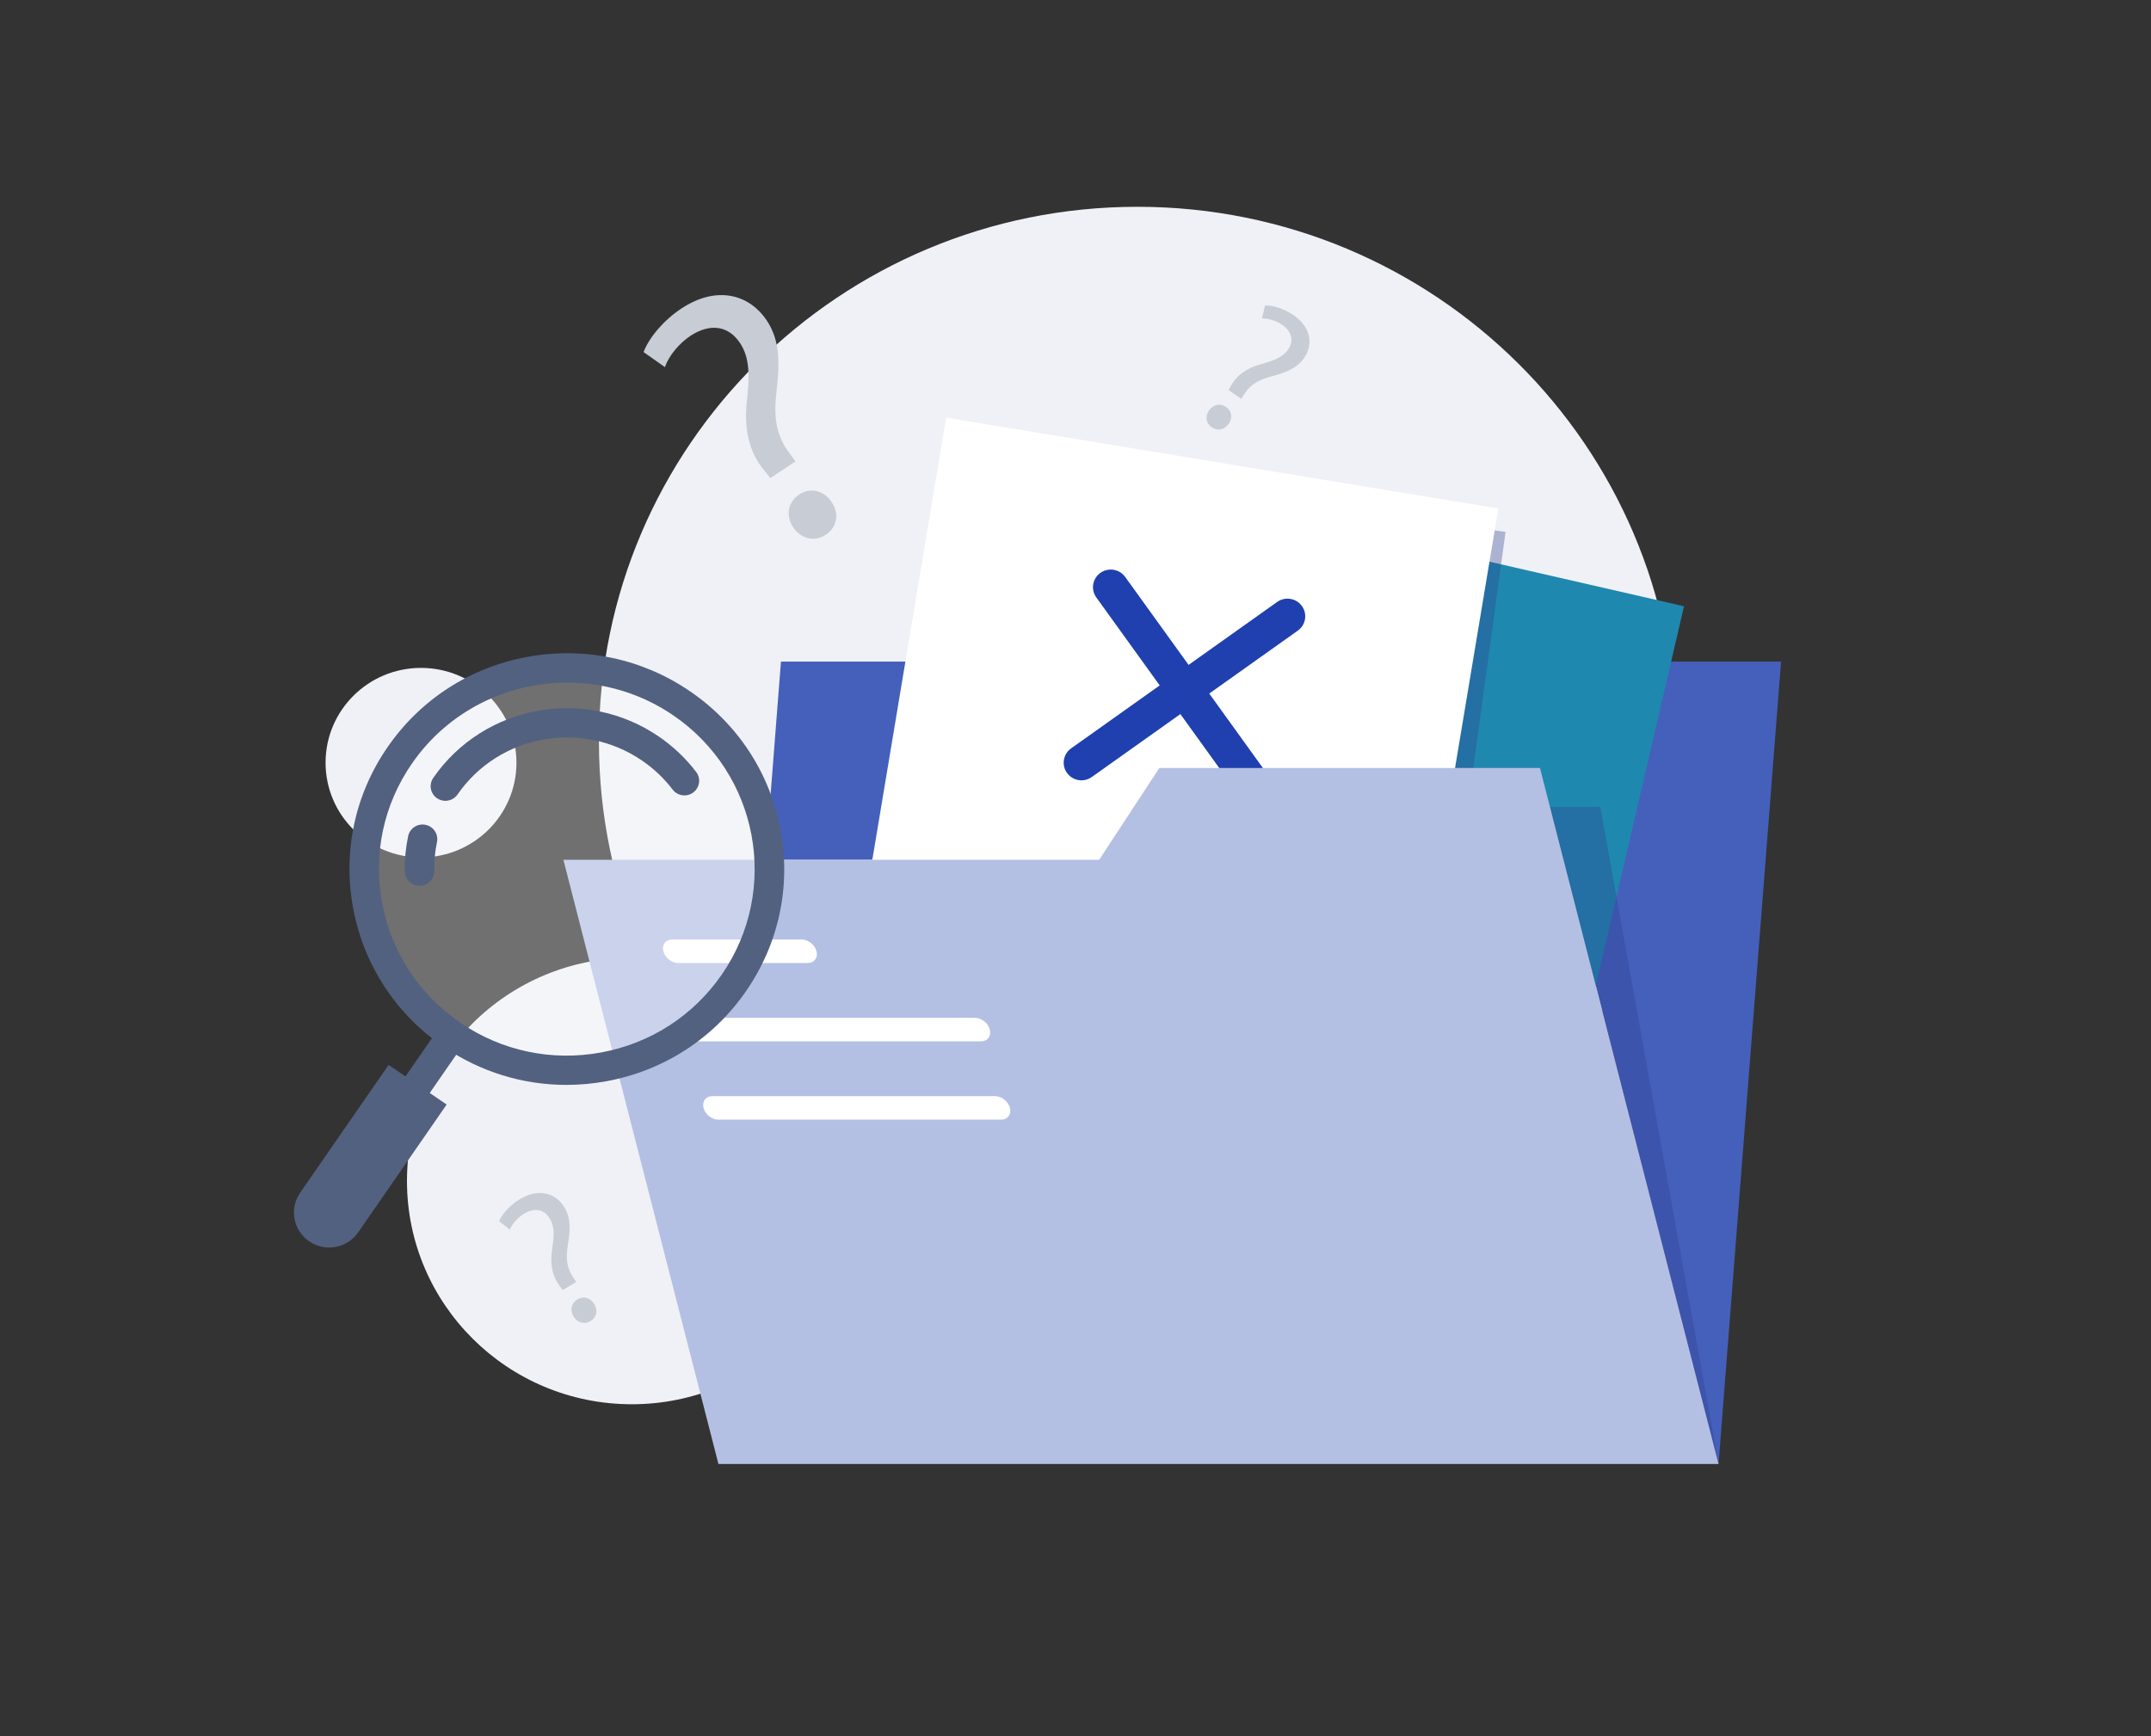<svg width="244" height="197" viewBox="0 0 244 197" fill="none" xmlns="http://www.w3.org/2000/svg">
<rect x="0" y="0" width="244" height="197" fill="#333333" stroke="none"/>
<path d="M129.022 144.775C162.756 144.775 190.103 117.618 190.103 84.118C190.103 50.618 162.756 23.461 129.022 23.461C95.287 23.461 67.94 50.618 67.94 84.118C67.94 117.618 95.287 144.775 129.022 144.775Z" fill="#F0F1F6"/>
<path d="M71.674 159.319C85.762 159.319 97.183 147.977 97.183 133.987C97.183 119.997 85.762 108.655 71.674 108.655C57.586 108.655 46.165 119.997 46.165 133.987C46.165 147.977 57.586 159.319 71.674 159.319Z" fill="#F0F1F6"/>
<path d="M47.757 97.279C53.737 97.279 58.584 92.466 58.584 86.528C58.584 80.59 53.737 75.776 47.757 75.776C41.778 75.776 36.931 80.59 36.931 86.528C36.931 92.466 41.778 97.279 47.757 97.279Z" fill="#F0F1F6"/>
<path d="M131.511 87.131H174.688L194.946 166.096L202.037 75.061H88.588L86.836 97.546H124.687L131.511 87.131Z" fill="#4460BB"/>
<path d="M191.026 68.782L129.153 54.608L109.005 141.344L170.877 155.518L191.026 68.782Z" fill="#1F88AE"/>
<g style="mix-blend-mode:multiply" opacity="0.35">
<path d="M170.782 60.347L107.863 51.855L95.791 140.057L158.71 148.549L170.782 60.347Z" fill="#2E3E8E"/>
</g>
<path d="M169.967 57.693L107.324 47.384L92.669 135.199L155.312 145.509L169.967 57.693Z" fill="white"/>
<path d="M142.727 91.83C142.099 91.83 141.481 91.539 141.088 90.994L124.361 67.784C123.713 66.886 123.922 65.637 124.826 64.994C125.731 64.351 126.989 64.558 127.636 65.456L144.363 88.666C145.01 89.564 144.802 90.814 143.898 91.456C143.542 91.709 143.133 91.83 142.727 91.83Z" fill="#1F40AE"/>
<path d="M122.676 88.532C122.048 88.532 121.43 88.241 121.037 87.696C120.389 86.798 120.598 85.549 121.502 84.906L144.874 68.295C145.779 67.652 147.037 67.859 147.684 68.757C148.331 69.655 148.123 70.904 147.219 71.547L123.846 88.158C123.491 88.411 123.081 88.532 122.676 88.532Z" fill="#1F40AE"/>
<g style="mix-blend-mode:multiply" opacity="0.35">
<path d="M172.281 91.533H181.524L194.946 166.097L172.281 91.533Z" fill="#2E3E8E"/>
</g>
<path d="M194.946 166.096L177.359 97.547L174.687 87.132H131.51L124.686 97.547H63.909L81.496 166.096H194.946Z" fill="#B4BFE4"/>
<path d="M76.248 106.589H90.936C91.679 106.589 92.434 107.187 92.624 107.925C92.813 108.662 92.364 109.261 91.621 109.261H76.933C76.19 109.261 75.434 108.662 75.245 107.925C75.056 107.187 75.505 106.589 76.248 106.589Z" fill="white"/>
<path d="M78.528 115.476H110.594C111.337 115.476 112.093 116.074 112.282 116.811C112.471 117.549 112.022 118.147 111.279 118.147H79.213C78.471 118.147 77.715 117.549 77.526 116.811C77.337 116.074 77.785 115.476 78.528 115.476Z" fill="white"/>
<path d="M80.808 124.361H112.874C113.616 124.361 114.372 124.959 114.561 125.697C114.75 126.435 114.301 127.033 113.559 127.033H81.493C80.75 127.033 79.994 126.435 79.805 125.697C79.616 124.959 80.065 124.361 80.808 124.361Z" fill="white"/>
<path opacity="0.3" d="M64.3 121.42C76.993 121.42 87.281 111.203 87.281 98.599C87.281 85.995 76.993 75.777 64.3 75.777C51.608 75.777 41.319 85.995 41.319 98.599C41.319 111.203 51.608 121.42 64.3 121.42Z" fill="white"/>
<path d="M64.25 123.087C59.314 123.087 54.497 121.612 50.342 118.777C44.914 115.074 41.264 109.493 40.063 103.064C38.862 96.635 40.254 90.126 43.983 84.736C47.712 79.346 53.331 75.722 59.806 74.529C66.28 73.336 72.834 74.719 78.262 78.421C83.689 82.124 87.339 87.705 88.54 94.134C89.741 100.564 88.349 107.072 84.62 112.462C80.891 117.852 75.272 121.477 68.798 122.669C67.281 122.948 65.759 123.087 64.25 123.087ZM64.332 77.444C57.543 77.444 50.864 80.651 46.737 86.615C43.513 91.274 42.31 96.901 43.347 102.458C44.386 108.016 47.541 112.84 52.233 116.041C56.924 119.243 62.59 120.437 68.188 119.407C73.784 118.375 78.642 115.242 81.866 110.583C88.52 100.965 86.055 87.764 76.369 81.156C72.691 78.646 68.491 77.443 64.332 77.443V77.444Z" fill="#52617F"/>
<path d="M50.521 90.857C50.195 90.857 49.865 90.762 49.576 90.565C48.816 90.047 48.623 89.013 49.145 88.258C54.887 79.96 66.356 77.847 74.713 83.549C76.349 84.666 77.782 86.023 78.97 87.582C79.526 88.312 79.381 89.353 78.646 89.906C77.91 90.459 76.863 90.315 76.305 89.584C75.334 88.309 74.162 87.199 72.822 86.284C65.984 81.618 56.599 83.347 51.9 90.138C51.576 90.606 51.053 90.857 50.522 90.857H50.521Z" fill="#52617F"/>
<path d="M47.584 100.492C46.673 100.492 45.928 99.765 45.914 98.858C45.894 97.517 46.023 96.174 46.298 94.866C46.486 93.969 47.37 93.393 48.274 93.58C49.178 93.767 49.757 94.646 49.569 95.542C49.344 96.613 49.239 97.711 49.255 98.808C49.269 99.724 48.533 100.477 47.61 100.491C47.602 100.491 47.593 100.491 47.584 100.491V100.492Z" fill="#52617F"/>
<path d="M49.912 116.461L45.036 123.509L47.79 125.388L52.666 118.34L49.912 116.461Z" fill="#52617F"/>
<path d="M35.077 140.839C33.258 139.598 32.797 137.128 34.047 135.322L44.081 120.819L50.666 125.313L40.632 139.816C39.382 141.622 36.896 142.08 35.077 140.839Z" fill="#52617F"/>
<path d="M87.382 54.24L86.674 53.344C85.135 51.53 84.352 48.953 84.715 45.563C85.065 42.548 85.026 40.527 83.928 38.894C82.683 37.042 80.683 36.585 78.356 38.077C77.04 38.949 75.872 40.355 75.423 41.651L73.007 39.947C73.627 38.275 75.319 36.313 77.255 35.027C81.458 32.239 85.091 33.554 86.948 36.312C88.608 38.78 88.416 41.48 88.055 44.712C87.717 47.666 88.206 49.651 89.561 51.429L90.233 52.348L87.382 54.239L87.382 54.24ZM89.997 59.854C89.093 58.511 89.372 56.962 90.65 56.113C91.929 55.264 93.442 55.626 94.344 56.968C95.199 58.238 95.017 59.776 93.666 60.673C92.387 61.522 90.85 61.124 89.996 59.854H89.997Z" fill="#C7CCD5"/>
<path d="M63.828 146.368L63.477 145.882C62.711 144.896 62.359 143.526 62.627 141.756C62.879 140.183 62.905 139.121 62.366 138.24C61.754 137.242 60.716 136.956 59.462 137.687C58.752 138.115 58.106 138.827 57.841 139.496L56.612 138.548C56.976 137.685 57.908 136.693 58.954 136.063C61.222 134.694 63.098 135.467 64.008 136.955C64.823 138.287 64.661 139.698 64.397 141.386C64.152 142.928 64.364 143.98 65.034 144.943L65.366 145.44L63.828 146.368V146.368ZM65.071 149.371C64.627 148.646 64.809 147.84 65.5 147.423C66.19 147.007 66.975 147.231 67.418 147.955C67.838 148.641 67.707 149.443 66.977 149.884C66.287 150.3 65.49 150.057 65.071 149.371Z" fill="#C7CCD5"/>
<path d="M139.353 44.248L139.651 43.739C140.233 42.658 141.329 41.79 143.038 41.313C144.563 40.903 145.533 40.496 146.112 39.66C146.769 38.712 146.606 37.671 145.439 36.847C144.765 36.387 143.861 36.1 143.148 36.133L143.509 34.655C144.435 34.631 145.709 35.061 146.702 35.739C148.856 37.208 148.915 39.194 147.937 40.607C147.062 41.872 145.72 42.297 144.087 42.744C142.594 43.149 141.728 43.763 141.128 44.75L140.812 45.246L139.351 44.25L139.353 44.248ZM137.139 46.57C137.616 45.882 138.418 45.718 139.074 46.165C139.73 46.612 139.844 47.403 139.369 48.091C138.918 48.742 138.14 48.95 137.447 48.478C136.791 48.031 136.689 47.221 137.139 46.571V46.57Z" fill="#C7CCD5"/>
</svg>
